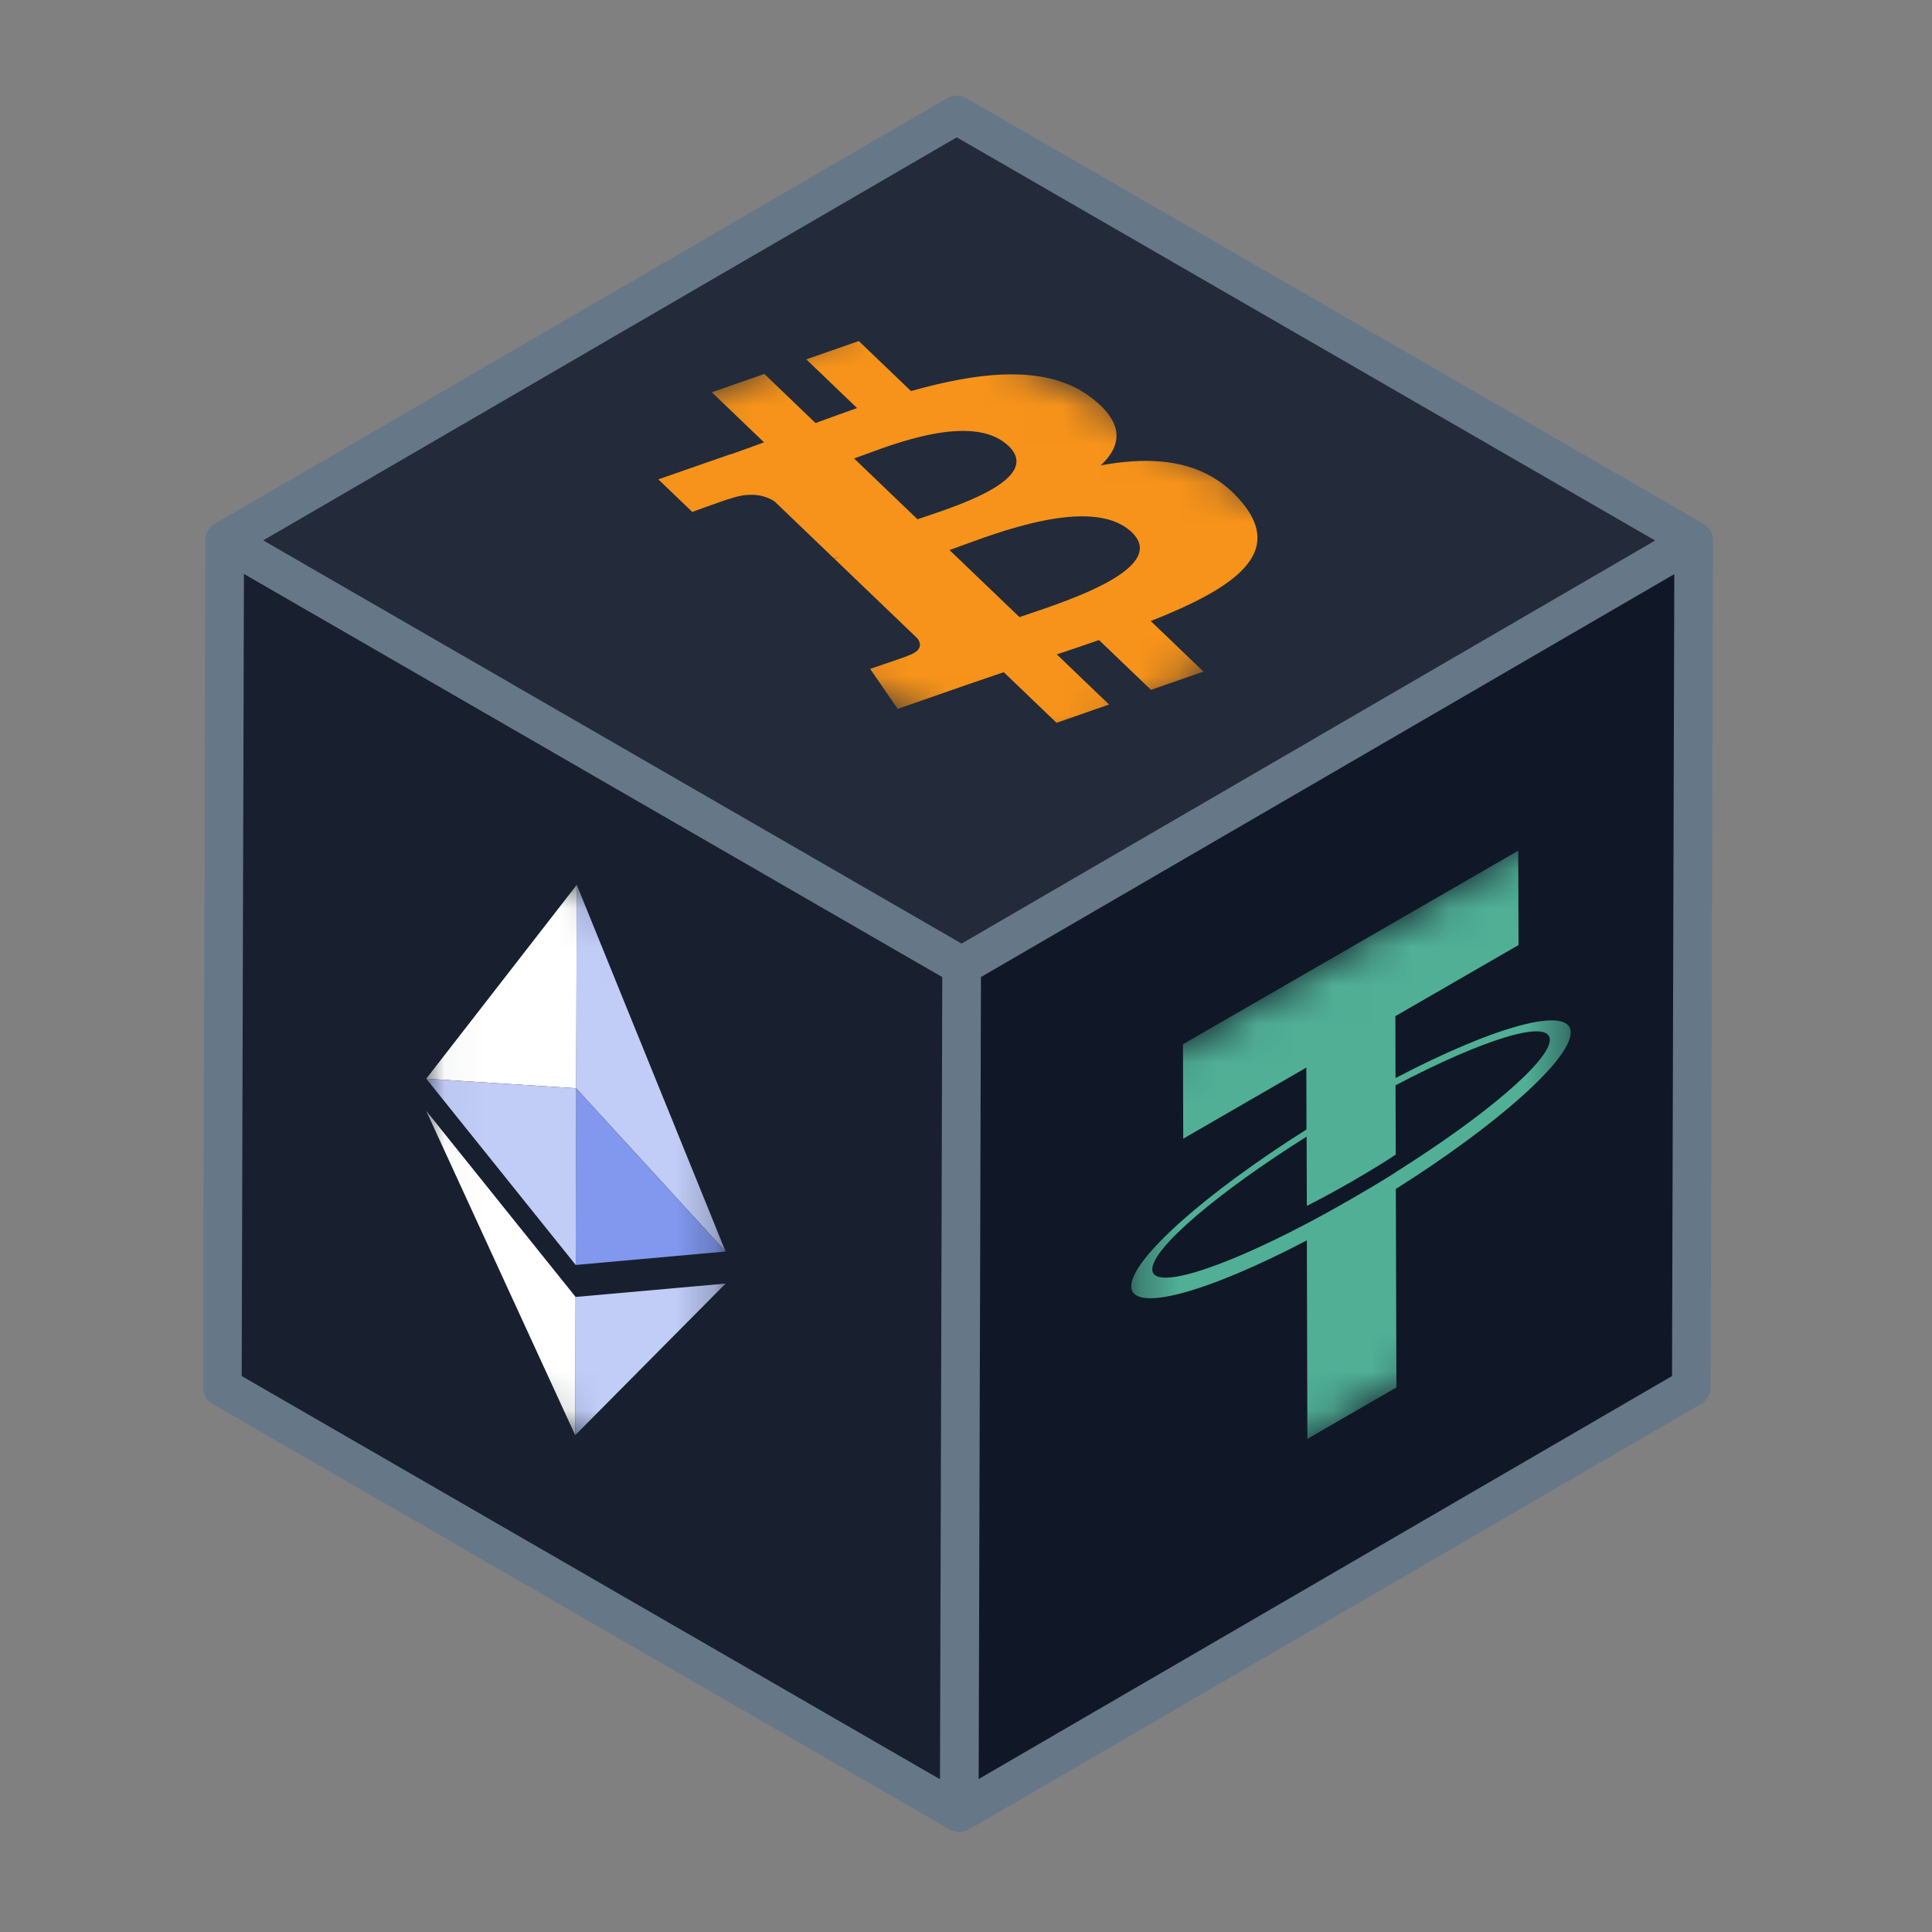 <svg width="50" height="50" viewBox="0 0 50 50" fill="none" xmlns="http://www.w3.org/2000/svg">
<rect x="0" y="0" width="50" height="50" fill="#808080" stroke="none"/>
<path d="M24.886 24.998L43.833 13.987L43.771 35.901L24.824 46.912L24.886 24.998Z" fill="#101827"/>
<path d="M24.888 24.998L24.826 46.912L5.754 35.901L5.816 13.987L24.888 24.998Z" fill="#18202F"/>
<path d="M5.814 13.987L24.761 2.976L43.833 13.987L24.886 24.998L5.814 13.987Z" fill="#232B3A"/>
<path fill-rule="evenodd" clip-rule="evenodd" d="M25.01 2.543C24.855 2.454 24.664 2.454 24.509 2.544L5.562 13.555C5.408 13.645 5.313 13.81 5.313 13.988C5.313 14.003 5.314 14.019 5.316 14.034L5.254 35.899C5.253 36.078 5.349 36.244 5.504 36.334L24.555 47.333C24.561 47.337 24.568 47.341 24.575 47.345C24.652 47.39 24.739 47.412 24.825 47.412C24.912 47.412 24.998 47.39 25.075 47.345C25.082 47.341 25.09 47.337 25.097 47.332L44.023 36.333C44.176 36.244 44.271 36.08 44.272 35.902L44.333 13.989C44.334 13.81 44.239 13.644 44.083 13.554C44.076 13.55 44.069 13.546 44.062 13.542L25.01 2.543ZM6.313 14.853L24.386 25.287L24.327 46.047L6.255 35.612L6.313 14.853ZM24.886 24.42L42.835 13.989L24.761 3.554L6.812 13.985L24.886 24.42ZM25.387 25.286L25.328 46.041L43.272 35.612L43.331 14.858L25.387 25.286Z" fill="#667788"/>
<mask id="mask0_6905_20910" style="mask-type:luminance" maskUnits="userSpaceOnUse" x="29" y="21" width="12" height="19">
<path d="M29.3 39.858L29.265 27.806L40.639 21.239L40.672 33.292L29.3 39.858Z" fill="white"/>
</mask>
<g mask="url(#mask0_6905_20910)">
<path d="M34.982 31.023C34.389 31.364 33.97 31.587 33.822 31.664C31.531 32.87 29.822 33.398 29.82 32.849C29.819 32.301 31.526 30.856 33.815 29.416L33.821 31.208C33.97 31.134 34.398 30.915 34.991 30.574C35.702 30.163 36.059 29.923 36.122 29.879L36.116 28.088C38.401 26.886 40.107 26.36 40.11 26.908C40.112 27.457 38.408 28.898 36.123 30.334H36.126C36.06 30.378 35.727 30.593 34.982 31.023ZM39.294 22.014L30.615 27.025L30.622 29.469L33.808 27.629L33.812 29.231C31.222 30.864 29.276 32.579 29.277 33.286C29.279 33.993 31.229 33.46 33.821 32.101L33.835 37.238L36.139 35.907L36.124 30.77C38.709 29.141 40.653 27.427 40.65 26.72C40.647 26.013 38.702 26.545 36.116 27.9L36.112 26.298L39.299 24.458L39.292 22.014" fill="#50AF95"/>
</g>
<mask id="mask1_6905_20910" style="mask-type:luminance" maskUnits="userSpaceOnUse" x="13" y="7" width="23" height="14">
<path d="M13.744 12.87L23.218 7.365L35.838 14.651L26.364 20.157L13.744 12.87Z" fill="white"/>
</mask>
<g mask="url(#mask1_6905_20910)">
<path d="M26.384 15.971L24.573 14.235C25.432 13.935 27.858 12.908 29.049 13.595C29.137 13.645 29.217 13.705 29.29 13.774C30.311 14.753 27.306 15.65 26.384 15.971ZM23.745 13.439L22.104 11.865C22.815 11.616 24.807 10.756 25.868 11.367C25.952 11.416 26.032 11.475 26.103 11.544C27.032 12.435 24.513 13.171 23.745 13.439ZM27.97 10.107C26.848 9.459 25.268 9.643 23.577 10.121L22.225 8.826L20.866 9.3L22.182 10.561C21.825 10.686 21.464 10.818 21.105 10.948L19.782 9.678L18.422 10.152L19.773 11.448C19.483 11.554 19.198 11.658 18.916 11.757L18.912 11.753L17.038 12.406L17.916 13.248C17.916 13.248 18.888 12.894 18.902 12.904C19.416 12.724 19.776 12.819 19.999 12.948C20.015 12.958 20.03 12.967 20.045 12.976L21.584 14.452C21.623 14.439 21.673 14.423 21.735 14.408L21.591 14.458L23.747 16.526C23.827 16.635 23.893 16.831 23.507 16.966C23.521 16.974 22.519 17.31 22.519 17.31L23.232 18.346L25.001 17.729C25.33 17.615 25.657 17.505 25.977 17.396L27.343 18.706L28.702 18.233L27.35 16.936C27.727 16.811 28.091 16.688 28.442 16.564L29.787 17.854L31.146 17.381L29.782 16.073C31.988 15.2 33.237 14.309 32.137 12.994C31.905 12.717 31.647 12.502 31.365 12.339C30.569 11.88 29.584 11.843 28.487 12.044C29.032 11.536 29.098 10.954 28.268 10.311C28.173 10.237 28.073 10.17 27.97 10.109" fill="#F7931A"/>
</g>
<mask id="mask2_6905_20910" style="mask-type:luminance" maskUnits="userSpaceOnUse" x="11" y="20" width="8" height="20">
<path d="M11.01 34.906L11.051 20.662L18.8 25.137L18.76 39.379L11.01 34.906Z" fill="white"/>
</mask>
<g mask="url(#mask2_6905_20910)">
<path d="M14.926 22.899L14.91 28.164L18.779 32.389L14.926 22.899Z" fill="#C1CCF7"/>
<path d="M14.927 22.899L11.031 27.917L14.91 28.164L14.927 22.899Z" fill="white"/>
<path d="M18.778 33.219L14.895 33.565L14.886 37.143L18.778 33.219Z" fill="#C1CCF7"/>
<path d="M11.028 28.745L14.886 37.143L14.895 33.565V33.563L11.028 28.745Z" fill="white"/>
<path d="M14.91 28.165L14.898 32.737L18.778 32.389L14.91 28.165Z" fill="#8198EE"/>
<path d="M14.911 28.165L11.032 27.917L14.899 32.737L14.911 28.165Z" fill="#C1CCF7"/>
</g>
</svg>
